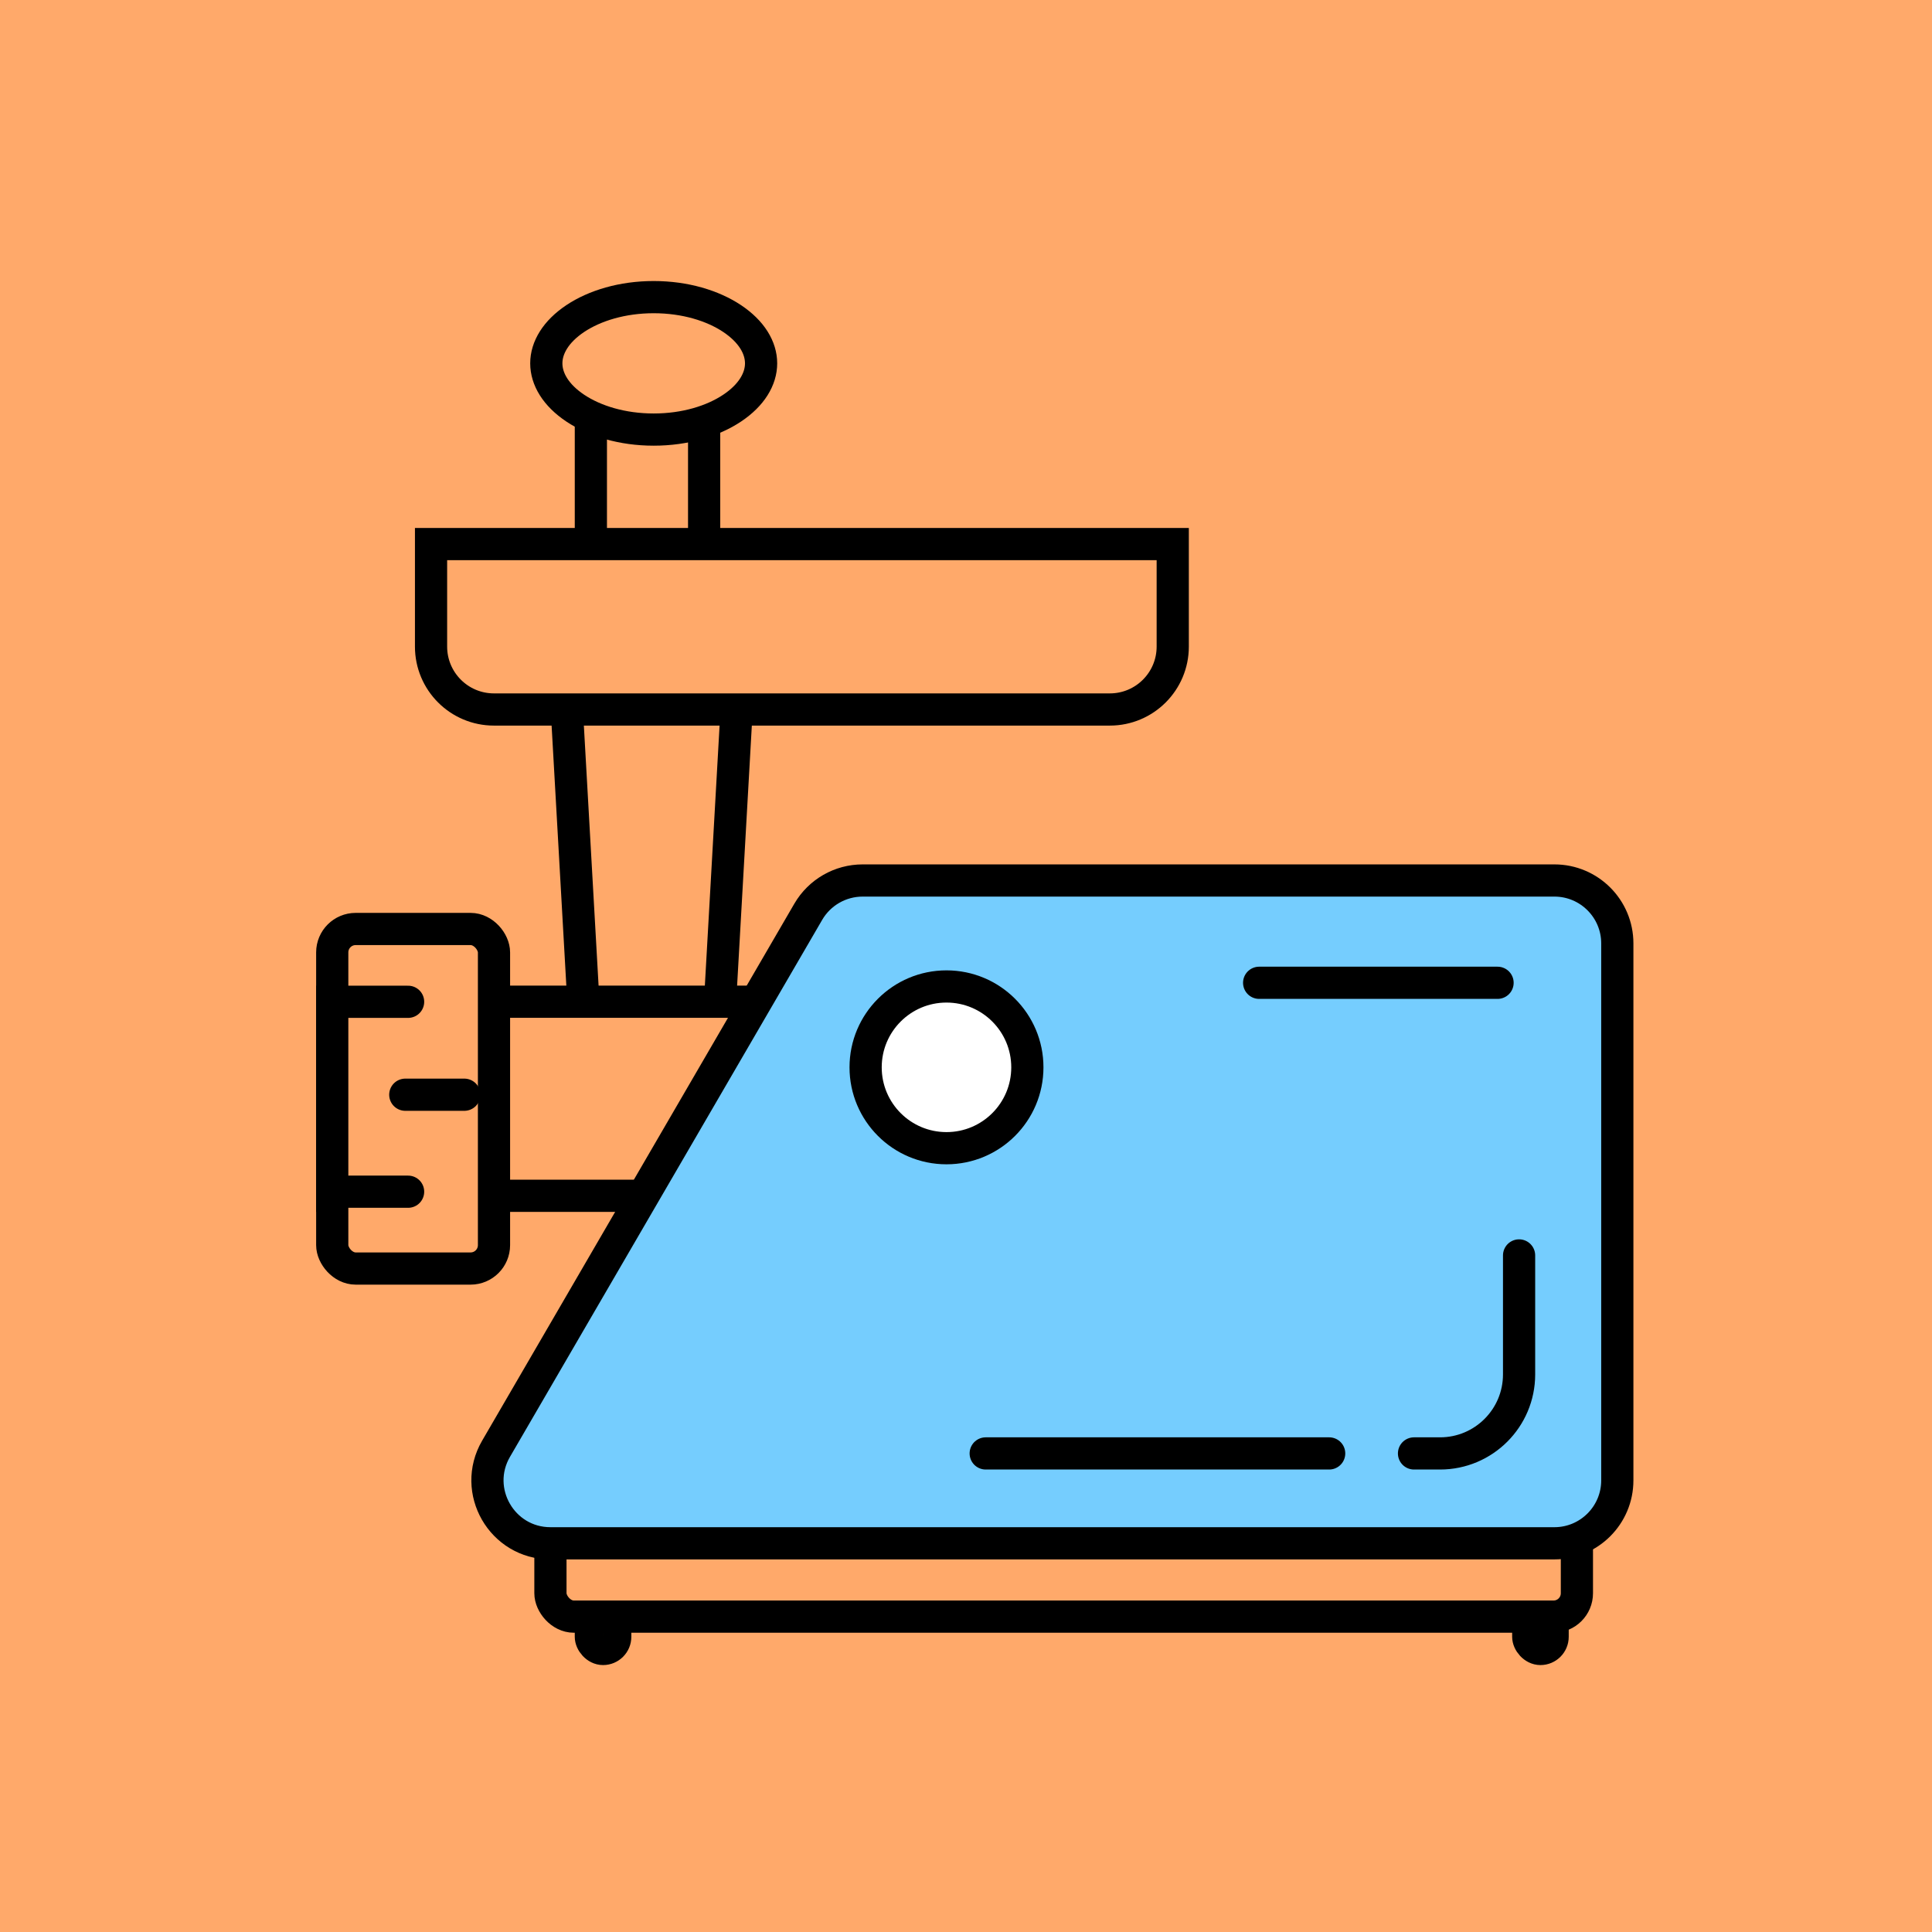 <svg width="120" height="120" viewBox="0 0 120 120" fill="none" xmlns="http://www.w3.org/2000/svg">
<rect width="120" height="120" fill="#FFA96A"/>
<rect x="36.7" y="22.508" width="7.035" height="12.557" fill="#FFA96A" stroke="black" stroke-width="2"/>
<path d="M47.273 22.568C47.273 23.542 46.681 24.546 45.471 25.352C44.269 26.154 42.55 26.682 40.602 26.682C38.654 26.682 36.935 26.154 35.733 25.352C34.524 24.546 33.932 23.542 33.932 22.568C33.932 21.595 34.524 20.591 35.733 19.784C36.935 18.983 38.654 18.455 40.602 18.455C42.55 18.455 44.269 18.983 45.471 19.784C46.681 20.591 47.273 21.595 47.273 22.568Z" fill="#FFA96A" stroke="black" stroke-width="2"/>
<rect x="36.578" y="94.762" width="1.757" height="7.78" rx="0.878" fill="#FFA96A" stroke="black" stroke-width="1.757"/>
<rect x="94.801" y="94.762" width="1.757" height="7.78" rx="0.878" fill="#FFA96A" stroke="black" stroke-width="1.757"/>
<rect x="34.188" y="92.875" width="63.756" height="7.537" rx="1.454" fill="#FFA96A" stroke="black" stroke-width="2"/>
<path d="M36.405 65.238L35.012 40.634H45.947L44.554 65.238H36.405Z" fill="#FFA96A" stroke="black" stroke-width="2"/>
<path d="M26.773 33.795H72.841V40.16C72.841 42.319 71.091 44.068 68.933 44.068H30.68C28.522 44.068 26.773 42.319 26.773 40.16V33.795Z" fill="#FFA96A" stroke="black" stroke-width="2"/>
<rect x="20.636" y="62.218" width="44.682" height="12.055" fill="#FFA96A" stroke="black" stroke-width="2"/>
<path d="M53.581 54.689H96.546C98.704 54.689 100.454 56.439 100.454 58.597V91.949C100.454 94.107 98.704 95.857 96.546 95.857H34.19C31.176 95.857 29.297 92.59 30.811 89.985L50.202 56.633C50.902 55.429 52.189 54.689 53.581 54.689Z" fill="#75CDFE" stroke="black" stroke-width="2"/>
<path d="M61.224 90.275H82.557M94.353 77.977V85.367C94.353 88.078 92.155 90.275 89.445 90.275H87.827" stroke="black" stroke-width="2" stroke-linecap="round"/>
<circle cx="58.788" cy="66.294" r="5.023" fill="white" stroke="black" stroke-width="2"/>
<rect x="20.636" y="57.701" width="10.047" height="21.09" rx="1.454" fill="#FFA96A" stroke="black" stroke-width="2"/>
<path d="M21.681 62.223H25.348" stroke="black" stroke-width="2" stroke-linecap="round"/>
<path d="M25.173 67.995H28.84" stroke="black" stroke-width="2" stroke-linecap="round"/>
<path d="M21.681 74.019H25.348" stroke="black" stroke-width="2" stroke-linecap="round"/>
<path d="M78.208 61.043H93.016" stroke="black" stroke-width="2" stroke-linecap="round"/>
</svg>
